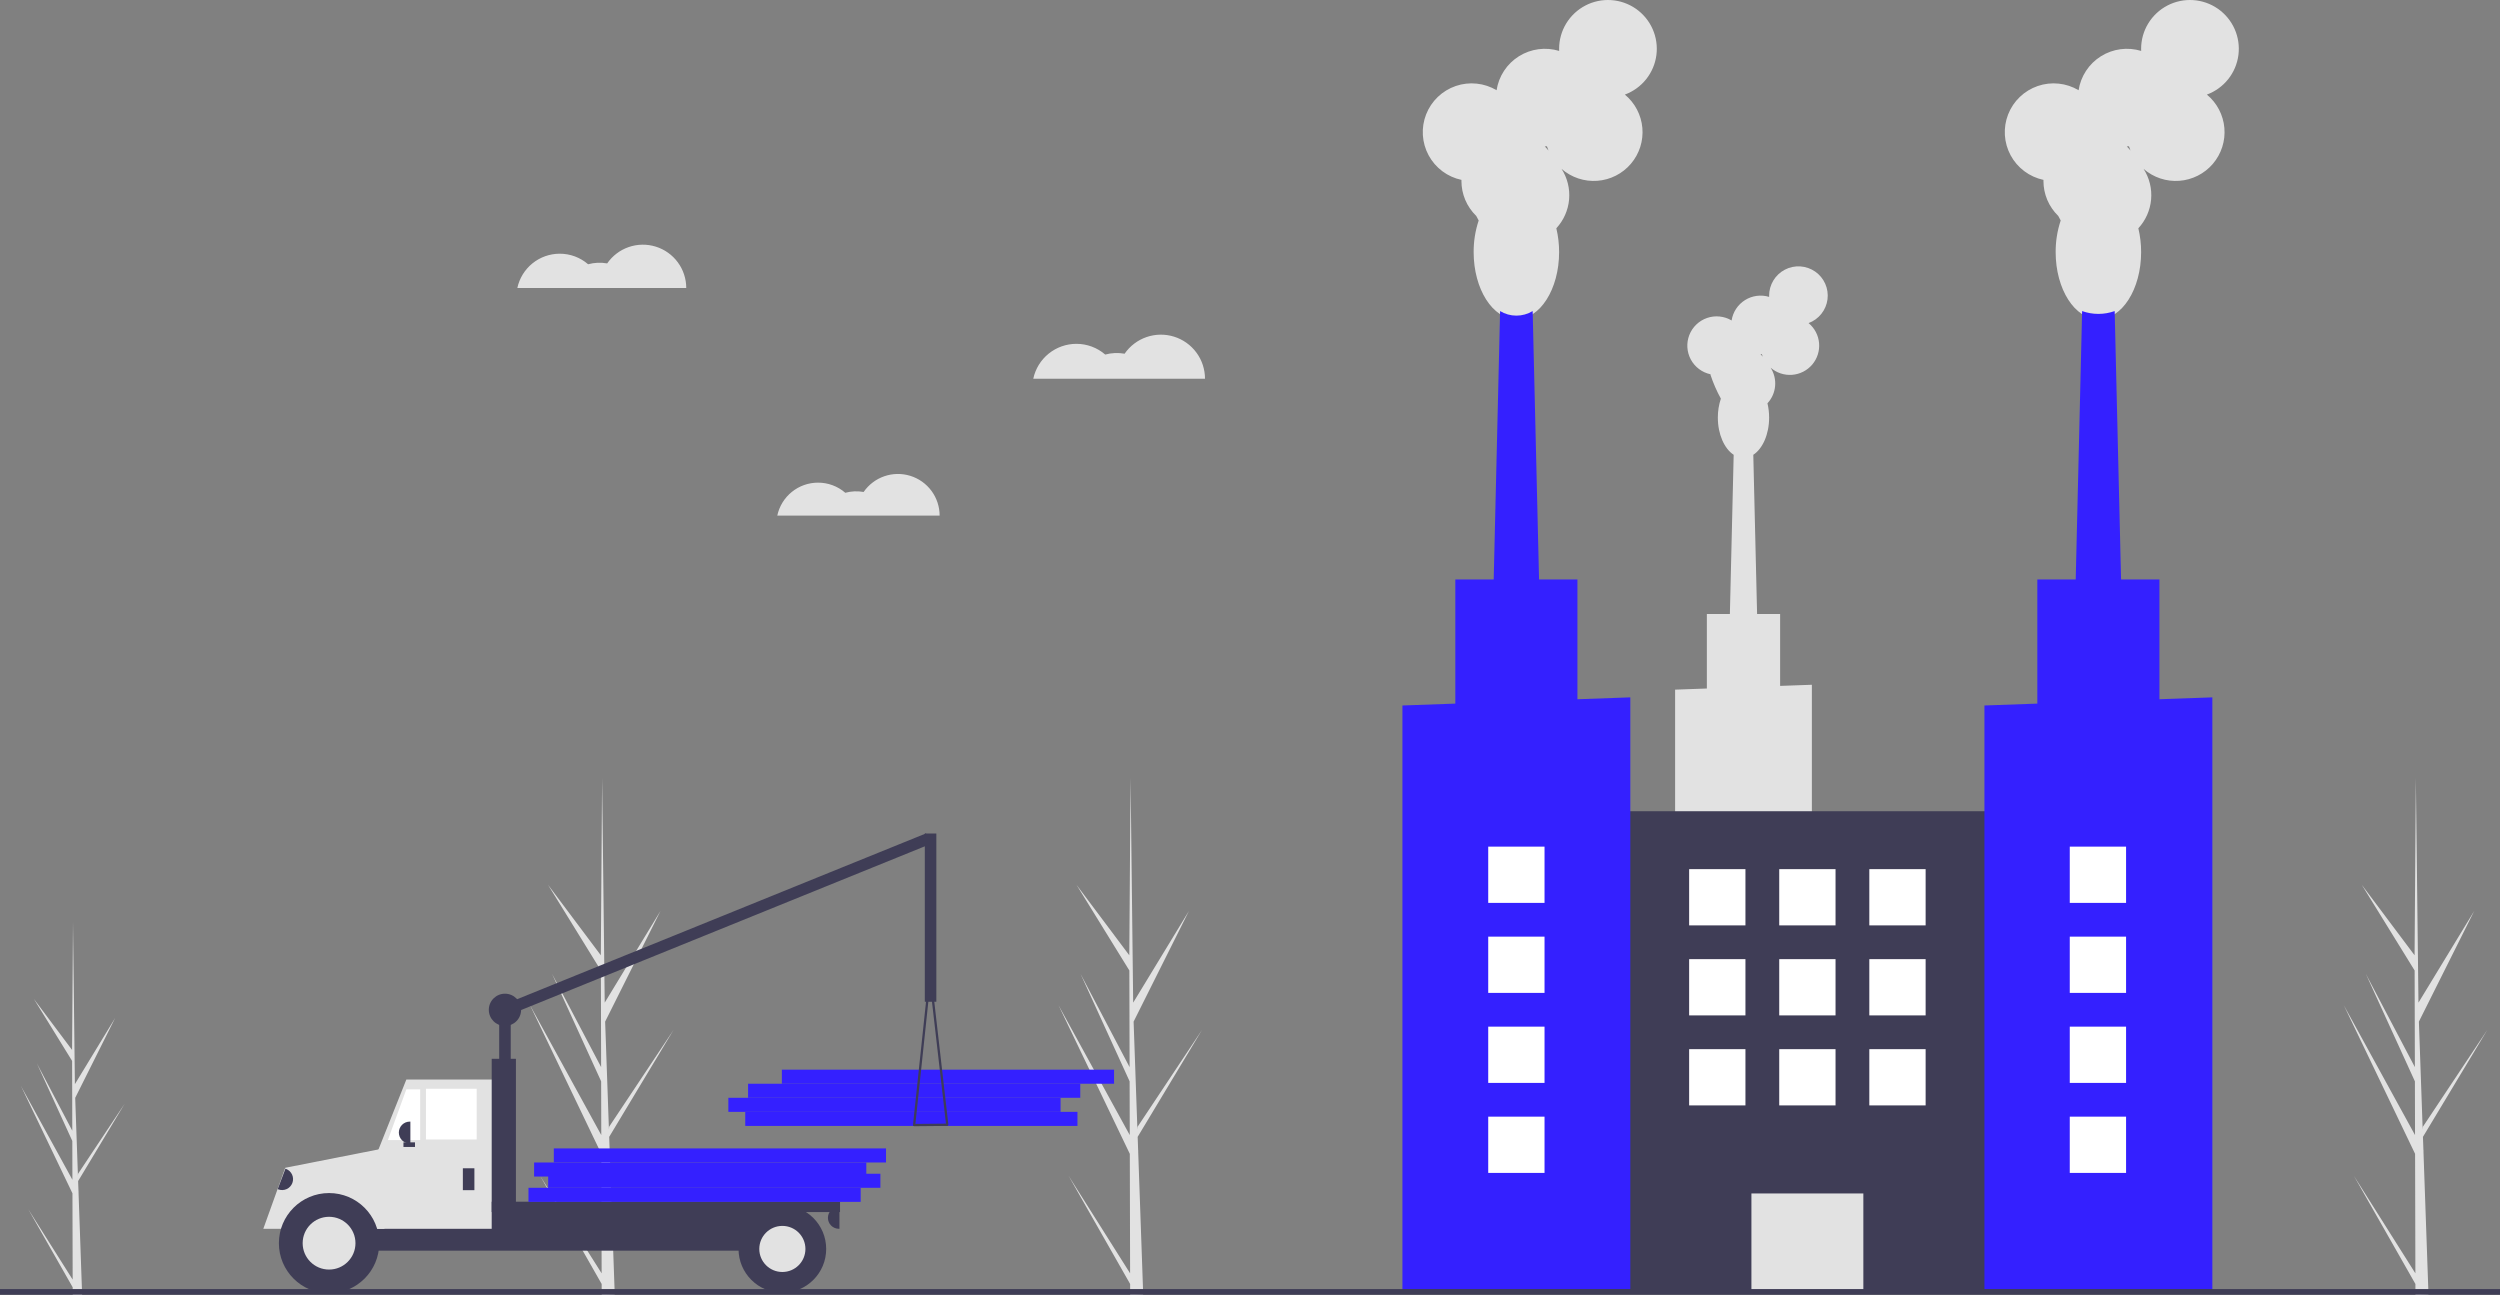 <svg width="772" height="400" viewBox="0 0 772 400" fill="none" xmlns="http://www.w3.org/2000/svg">
<rect x="0" y="0" width="772" height="400" fill="#808080" stroke="none"/>
<g clip-path="url(#clip0_9_230)">
<path d="M185.785 393.208L166.768 363.057L185.794 396.493L185.804 399.929C187.161 399.913 188.504 399.861 189.833 399.773L188.282 355.639L188.303 355.297L188.268 355.232L188.12 351.062L208.004 318.016L188.099 347.939L188.04 348.822L186.868 315.477L203.962 281.287L186.735 309.618L185.933 240.503L185.93 240.273L185.927 240.499L185.537 294.992L169.203 273.188L185.551 299.685L185.627 329.531L170.471 300.706L185.635 333.919L185.677 350.515L163.662 310.38L185.695 356.304L185.785 393.208Z" fill="#E2E2E2"/>
<path d="M348.976 393.208L329.959 363.057L348.985 396.493L348.995 399.928C350.352 399.913 351.695 399.861 353.024 399.773L351.473 355.638L351.493 355.297L351.458 355.232L351.311 351.062L371.195 318.016L351.29 347.939L351.231 348.822L350.059 315.477L367.153 281.287L349.925 309.618L349.124 240.503L349.12 240.273L349.118 240.499L348.727 294.992L332.393 273.188L348.742 299.685L348.818 329.531L333.662 300.706L348.826 333.919L348.868 350.515L326.853 310.38L348.885 356.304L348.976 393.208Z" fill="#E2E2E2"/>
<path d="M22.44 395.147L8.708 373.375L22.446 397.519L22.453 400C23.433 399.988 24.403 399.951 25.363 399.887L24.243 368.018L24.257 367.772L24.232 367.725L24.125 364.714L38.483 340.851L24.111 362.458L24.068 363.096L23.222 339.018L35.565 314.329L23.125 334.787L22.547 284.88L22.544 284.713L22.542 284.877L22.26 324.226L10.465 308.481L22.27 327.615L22.325 349.166L11.382 328.352L22.331 352.335L22.362 364.318L6.465 335.337L22.374 368.499L22.44 395.147Z" fill="#E2E2E2"/>
<path d="M745.871 393.208L726.854 363.057L745.88 396.493L745.89 399.929C747.247 399.913 748.59 399.861 749.919 399.773L748.368 355.639L748.389 355.297L748.354 355.232L748.206 351.062L768.09 318.016L748.185 347.939L748.126 348.822L746.954 315.477L764.048 281.287L746.82 309.618L746.019 240.503L746.015 240.273L746.013 240.499L745.622 294.992L729.288 273.188L745.637 299.685L745.713 329.531L730.557 300.706L745.721 333.919L745.763 350.515L723.748 310.38L745.78 356.304L745.871 393.208Z" fill="#E2E2E2"/>
<path d="M230.134 347.686H332.72V343.343H230.134V347.686Z" fill="#3420FF"/>
<path d="M224.918 343.343H327.504V339H224.918V343.343Z" fill="#3420FF"/>
<path d="M231.004 339H333.589V334.657H231.004V339Z" fill="#3420FF"/>
<path d="M241.436 334.657H344.022V330.314H241.436V334.657Z" fill="#3420FF"/>
<path d="M154.15 336.388H157.712V311.123H154.15V336.388Z" fill="#3F3D56"/>
<path d="M154.143 310.802L155.483 314.1L287.287 260.651L285.947 257.354L154.143 310.802Z" fill="#3F3D56"/>
<path d="M88.258 374.109H119.245V362.01H88.258V374.109Z" fill="#3F3D56"/>
<path d="M91.107 386.208H243.907V372.685H91.107V386.208Z" fill="#3F3D56"/>
<path d="M116.217 379.446H152.904V333.363H125.478L116.217 356.605V379.446Z" fill="#E2E2E2"/>
<path d="M131.533 351.868H147.205V336.21H131.533V351.868Z" fill="white"/>
<path d="M119.779 352.046H129.753V336.389H125.478L119.779 352.046Z" fill="white"/>
<path d="M142.931 367.525H146.493V360.764H142.931V367.525Z" fill="#3F3D56"/>
<path d="M126.725 353.113H126.547C125.649 353.113 124.789 352.757 124.154 352.123C123.52 351.489 123.163 350.629 123.163 349.733C123.163 348.836 123.52 347.976 124.154 347.342C124.789 346.708 125.649 346.352 126.547 346.352H126.725V353.113Z" fill="#3F3D56"/>
<path d="M259.223 379.446H259.045C258.148 379.446 257.287 379.09 256.652 378.456C256.018 377.822 255.661 376.963 255.661 376.066C255.661 375.169 256.018 374.309 256.652 373.675C257.287 373.042 258.148 372.685 259.045 372.685H259.223V379.447V379.446Z" fill="#3F3D56"/>
<path d="M101.97 372.634C99.322 372.668 96.715 373.298 94.343 374.478C91.972 375.657 89.897 377.355 88.273 379.446H81.312L88.079 360.613L119.601 354.401L118.711 379.446H115.668C114.044 377.355 111.969 375.657 109.598 374.478C107.226 373.298 104.619 372.668 101.97 372.634Z" fill="#E2E2E2"/>
<path d="M101.614 399.374C110.171 399.374 117.108 392.444 117.108 383.895C117.108 375.345 110.171 368.415 101.614 368.415C93.057 368.415 86.121 375.345 86.121 383.895C86.121 392.444 93.057 399.374 101.614 399.374Z" fill="#3F3D56"/>
<path d="M101.614 392.042C106.118 392.042 109.769 388.394 109.769 383.894C109.769 379.395 106.118 375.747 101.614 375.747C97.111 375.747 93.46 379.395 93.46 383.894C93.46 388.394 97.111 392.042 101.614 392.042Z" fill="#E2E2E2"/>
<path d="M241.592 399.196C249.067 399.196 255.127 393.142 255.127 385.674C255.127 378.206 249.067 372.151 241.592 372.151C234.117 372.151 228.057 378.206 228.057 385.674C228.057 393.142 234.117 399.196 241.592 399.196Z" fill="#3F3D56"/>
<path d="M241.592 392.791C245.526 392.791 248.716 389.604 248.716 385.674C248.716 381.743 245.526 378.557 241.592 378.557C237.658 378.557 234.469 381.743 234.469 385.674C234.469 389.604 237.658 392.791 241.592 392.791Z" fill="#E2E2E2"/>
<path d="M151.835 380.87H159.315V326.958H151.835V380.87Z" fill="#3F3D56"/>
<path d="M151.835 374.287H259.401V371.084H151.835V374.287Z" fill="#3F3D56"/>
<path d="M124.588 354.181H128.149V352.757H124.588V354.181Z" fill="#3F3D56"/>
<path d="M282.018 347.659C281.985 347.622 281.959 347.578 281.944 347.53C281.928 347.483 281.923 347.432 281.928 347.382L286.84 300.973C286.849 300.886 286.89 300.805 286.955 300.746C287.021 300.687 287.105 300.655 287.193 300.654H287.194C287.282 300.654 287.366 300.686 287.431 300.745C287.497 300.803 287.538 300.883 287.548 300.97L292.861 347.283C292.867 347.333 292.862 347.383 292.847 347.43C292.832 347.478 292.807 347.522 292.774 347.559C292.741 347.597 292.7 347.627 292.655 347.647C292.61 347.668 292.56 347.679 292.51 347.679L282.285 347.776H282.282C282.232 347.776 282.183 347.765 282.138 347.745C282.093 347.725 282.052 347.696 282.018 347.659ZM287.209 304.26L282.678 347.06L292.108 346.972L287.209 304.26Z" fill="#3F3D56"/>
<path d="M88.145 360.887L88.311 360.95C89.151 361.267 89.83 361.905 90.199 362.722C90.568 363.539 90.597 364.469 90.279 365.308C89.962 366.147 89.324 366.825 88.506 367.194C87.688 367.562 86.757 367.591 85.918 367.274L85.751 367.211L88.145 360.887Z" fill="#3F3D56"/>
<path d="M285.58 309.344H289.142V257.389H285.58V309.344Z" fill="#3F3D56"/>
<path d="M155.931 316.816C158.685 316.816 160.918 314.586 160.918 311.834C160.918 309.083 158.685 306.853 155.931 306.853C153.177 306.853 150.945 309.083 150.945 311.834C150.945 314.586 153.177 316.816 155.931 316.816Z" fill="#3F3D56"/>
<path d="M163.193 371.137H265.778V366.794H163.193V371.137Z" fill="#3420FF"/>
<path d="M169.278 366.794H271.864V362.451H169.278V366.794Z" fill="#3420FF"/>
<path d="M164.932 363.32H267.517V358.977H164.932V363.32Z" fill="#3420FF"/>
<path d="M171.017 358.977H273.603V354.634H171.017V358.977Z" fill="#3420FF"/>
<path d="M332.392 106.176C335.662 106.172 338.822 107.349 341.292 109.489C343.243 108.957 345.289 108.867 347.279 109.226C348.927 106.837 351.296 105.037 354.041 104.089C356.786 103.141 359.762 103.095 362.535 103.957C365.308 104.819 367.733 106.545 369.454 108.881C371.176 111.218 372.104 114.044 372.104 116.945H319.075C319.725 113.898 321.402 111.166 323.826 109.206C326.25 107.246 329.274 106.177 332.392 106.176Z" fill="#E2E2E2"/>
<path d="M252.614 149.039C255.705 149.035 258.693 150.147 261.028 152.171C262.872 151.667 264.806 151.582 266.688 151.922C268.246 149.663 270.486 147.961 273.081 147.065C275.676 146.169 278.49 146.125 281.111 146.94C283.733 147.755 286.025 149.387 287.652 151.596C289.28 153.805 290.158 156.476 290.157 159.22H240.024C240.639 156.339 242.224 153.756 244.516 151.903C246.807 150.05 249.666 149.039 252.614 149.039Z" fill="#E2E2E2"/>
<path d="M172.852 78.344C176.067 78.34 179.176 79.497 181.606 81.603C183.525 81.079 185.537 80.99 187.495 81.344C189.116 78.994 191.447 77.223 194.147 76.29C196.847 75.358 199.774 75.312 202.502 76.161C205.23 77.009 207.614 78.706 209.308 81.005C211.001 83.303 211.914 86.083 211.914 88.937H159.752C160.392 85.939 162.041 83.252 164.426 81.324C166.81 79.396 169.784 78.344 172.852 78.344Z" fill="#E2E2E2"/>
<path d="M517.274 212.961V321.451H559.503V211.455L549.7 211.804V189.606H542.589L541.418 140.441C544.287 138.574 546.306 134.137 546.306 128.957C546.31 127.47 546.136 125.988 545.79 124.541C547.148 123.073 547.98 121.197 548.156 119.206C548.333 117.215 547.843 115.222 546.764 113.539C547.666 114.326 548.716 114.927 549.853 115.306C550.989 115.685 552.19 115.835 553.385 115.747C554.58 115.658 555.745 115.334 556.814 114.792C557.882 114.25 558.832 113.501 559.609 112.59C560.385 111.678 560.973 110.621 561.337 109.481C561.701 108.34 561.835 107.139 561.731 105.946C561.627 104.754 561.287 103.594 560.73 102.533C560.174 101.473 559.412 100.534 558.489 99.77C560.041 99.198 561.406 98.212 562.436 96.92C563.466 95.627 564.122 94.077 564.333 92.438C564.543 90.799 564.3 89.134 563.63 87.624C562.959 86.113 561.888 84.815 560.531 83.87C559.174 82.925 557.584 82.37 555.934 82.265C554.283 82.159 552.635 82.508 551.169 83.272C549.703 84.037 548.474 85.188 547.617 86.601C546.76 88.014 546.307 89.635 546.306 91.287C546.306 91.419 546.311 91.551 546.316 91.682C545.074 91.302 543.764 91.195 542.476 91.366C541.188 91.537 539.953 91.984 538.853 92.674C537.753 93.365 536.814 94.284 536.101 95.369C535.388 96.454 534.917 97.68 534.721 98.963C533.592 98.292 532.331 97.874 531.025 97.739C529.719 97.604 528.399 97.755 527.157 98.181C525.915 98.606 524.78 99.297 523.832 100.205C522.884 101.113 522.145 102.216 521.667 103.437C521.188 104.659 520.981 105.97 521.061 107.28C521.14 108.589 521.504 109.866 522.127 111.021C522.75 112.176 523.617 113.181 524.668 113.968C525.719 114.755 526.929 115.303 528.213 115.576C528.211 115.642 528.208 115.707 528.208 115.773C529.048 118.307 530.118 120.759 531.404 123.099C530.775 124.988 530.46 126.967 530.47 128.957C530.47 134.137 532.489 138.574 535.359 140.441L534.187 189.606H527.077V212.612L517.274 212.961ZM543.643 109.368L543.667 109.369C543.798 109.369 543.927 109.364 544.056 109.359C544.138 109.626 544.231 109.888 544.336 110.144C544.12 109.872 543.889 109.613 543.643 109.368Z" fill="#E2E2E2"/>
<path d="M494.022 398.675H622.218V250.506L494.022 250.506V398.675Z" fill="#3F3D56"/>
<path d="M540.839 398.675H575.402V368.539H540.839V398.675Z" fill="#E2E2E2"/>
<path d="M451.299 55.549C451.296 55.659 451.291 55.767 451.291 55.877C451.288 57.892 451.692 59.887 452.478 61.743C453.263 63.599 454.415 65.278 455.863 66.68C456.09 67.162 456.341 67.632 456.617 68.088C455.569 71.236 455.043 74.534 455.061 77.852C455.061 89.294 460.969 98.57 468.258 98.57C475.546 98.57 481.454 89.294 481.454 77.852C481.46 75.373 481.171 72.902 480.594 70.492C482.857 68.045 484.244 64.918 484.538 61.599C484.831 58.281 484.015 54.959 482.217 52.154C483.721 53.467 485.471 54.468 487.365 55.099C489.259 55.731 491.26 55.981 493.252 55.834C495.243 55.686 497.186 55.145 498.966 54.242C500.747 53.339 502.33 52.091 503.624 50.572C504.918 49.052 505.897 47.291 506.505 45.39C507.112 43.49 507.335 41.487 507.162 39.5C506.988 37.512 506.422 35.579 505.494 33.812C504.567 32.045 503.297 30.48 501.759 29.207C504.345 28.253 506.62 26.61 508.337 24.456C510.054 22.302 511.147 19.718 511.498 16.987C511.849 14.255 511.444 11.48 510.327 8.962C509.209 6.445 507.423 4.281 505.162 2.706C502.9 1.132 500.25 0.206 497.5 0.031C494.749 -0.145 492.002 0.436 489.559 1.71C487.115 2.984 485.068 4.903 483.639 7.258C482.21 9.613 481.455 12.314 481.454 15.068C481.454 15.289 481.462 15.508 481.471 15.726C479.4 15.094 477.217 14.914 475.071 15.2C472.925 15.485 470.865 16.229 469.032 17.38C467.198 18.531 465.634 20.063 464.446 21.871C463.258 23.68 462.473 25.722 462.145 27.86C460.264 26.742 458.162 26.047 455.985 25.822C453.808 25.597 451.608 25.848 449.538 26.557C447.468 27.267 445.577 28.418 443.997 29.931C442.417 31.444 441.186 33.282 440.388 35.319C439.59 37.355 439.246 39.54 439.378 41.723C439.511 43.905 440.117 46.033 441.156 47.958C442.194 49.883 443.639 51.559 445.39 52.87C447.142 54.181 449.158 55.095 451.299 55.549ZM477.055 45.204C477.273 45.204 477.489 45.197 477.704 45.188C477.84 45.633 477.995 46.069 478.17 46.496C477.811 46.043 477.425 45.612 477.016 45.203L477.055 45.204Z" fill="#E2E2E2"/>
<path d="M460.715 201.535H475.798L475.26 178.935V178.926L473.286 96.055C471.771 96.98 470.031 97.469 468.256 97.469C466.482 97.469 464.742 96.98 463.227 96.055L461.254 178.926V178.935L460.715 201.535Z" fill="#3420FF"/>
<path d="M433.069 217.855V398.675H503.445V215.345L487.109 215.927V178.935H449.404V217.273L433.069 217.855Z" fill="#3420FF"/>
<path d="M631.024 55.549C631.022 55.659 631.016 55.767 631.016 55.877C631.014 57.892 631.418 59.887 632.203 61.743C632.989 63.599 634.14 65.278 635.589 66.68C635.815 67.162 636.067 67.632 636.343 68.088C635.295 71.236 634.769 74.534 634.786 77.852C634.786 89.294 640.695 98.57 647.983 98.57C655.271 98.57 661.18 89.294 661.18 77.852C661.185 75.373 660.896 72.902 660.32 70.492C662.583 68.045 663.969 64.918 664.263 61.599C664.557 58.281 663.741 54.959 661.942 52.154C663.446 53.467 665.196 54.468 667.09 55.1C668.985 55.731 670.986 55.981 672.977 55.834C674.969 55.686 676.911 55.145 678.692 54.242C680.472 53.339 682.056 52.091 683.35 50.572C684.644 49.052 685.623 47.291 686.23 45.39C686.838 43.49 687.061 41.487 686.887 39.5C686.714 37.512 686.147 35.579 685.22 33.812C684.292 32.045 683.023 30.48 681.485 29.207C684.071 28.253 686.346 26.61 688.063 24.456C689.78 22.302 690.873 19.718 691.224 16.987C691.574 14.255 691.169 11.48 690.052 8.962C688.935 6.445 687.149 4.281 684.887 2.706C682.626 1.132 679.976 0.206 677.225 0.031C674.474 -0.145 671.728 0.436 669.284 1.71C666.841 2.984 664.793 4.903 663.364 7.258C661.935 9.613 661.18 12.314 661.18 15.068C661.18 15.289 661.187 15.508 661.196 15.726C659.125 15.094 656.943 14.914 654.796 15.2C652.65 15.485 650.59 16.229 648.757 17.38C646.924 18.531 645.36 20.063 644.171 21.871C642.983 23.68 642.198 25.722 641.87 27.86C639.989 26.742 637.887 26.047 635.71 25.822C633.534 25.597 631.334 25.848 629.264 26.557C627.193 27.267 625.303 28.418 623.723 29.931C622.142 31.444 620.911 33.282 620.113 35.319C619.316 37.355 618.971 39.54 619.104 41.723C619.236 43.905 619.843 46.033 620.881 47.958C621.919 49.883 623.364 51.559 625.116 52.87C626.867 54.181 628.883 55.095 631.024 55.549ZM656.781 45.204C656.998 45.204 657.214 45.197 657.43 45.188C657.565 45.633 657.72 46.069 657.895 46.496C657.536 46.043 657.151 45.612 656.742 45.203L656.781 45.204Z" fill="#E2E2E2"/>
<path d="M640.442 201.535H655.524L653.01 96.059C649.76 97.225 646.206 97.225 642.956 96.059L640.442 201.535Z" fill="#3420FF"/>
<path d="M612.793 217.855V398.675H683.177V215.345L677.396 215.554L666.833 215.927V178.935H629.129V217.273L612.793 217.855Z" fill="#3420FF"/>
<path d="M577.246 285.76H594.634V268.389H577.246V285.76Z" fill="white"/>
<path d="M549.427 285.76H566.814V268.389H549.427V285.76Z" fill="white"/>
<path d="M521.607 285.76H538.994V268.389H521.607V285.76Z" fill="white"/>
<path d="M577.246 313.555H594.634V296.183H577.246V313.555Z" fill="white"/>
<path d="M549.427 313.555H566.814V296.183H549.427V313.555Z" fill="white"/>
<path d="M521.607 313.555H538.994V296.183H521.607V313.555Z" fill="white"/>
<path d="M577.246 341.349H594.634V323.978H577.246V341.349Z" fill="white"/>
<path d="M549.427 341.349H566.814V323.978H549.427V341.349Z" fill="white"/>
<path d="M521.607 341.349H538.994V323.978H521.607V341.349Z" fill="white"/>
<path d="M459.564 278.812H476.951V261.44H459.564V278.812Z" fill="white"/>
<path d="M459.564 306.606H476.951V289.235H459.564V306.606Z" fill="white"/>
<path d="M459.564 334.4H476.951V317.029H459.564V334.4Z" fill="white"/>
<path d="M459.564 362.195H476.951V344.823H459.564V362.195Z" fill="white"/>
<path d="M639.144 278.812H656.531V261.44H639.144V278.812Z" fill="white"/>
<path d="M639.144 306.606H656.531V289.235H639.144V306.606Z" fill="white"/>
<path d="M639.144 334.4H656.531V317.029H639.144V334.4Z" fill="white"/>
<path d="M639.144 362.195H656.531V344.823H639.144V362.195Z" fill="white"/>
<path d="M772 398.063H0V399.8H772V398.063Z" fill="#3F3D56"/>
</g>
<defs>
<clipPath id="clip0_9_230">
<rect width="772" height="400" fill="white"/>
</clipPath>
</defs>
</svg>
